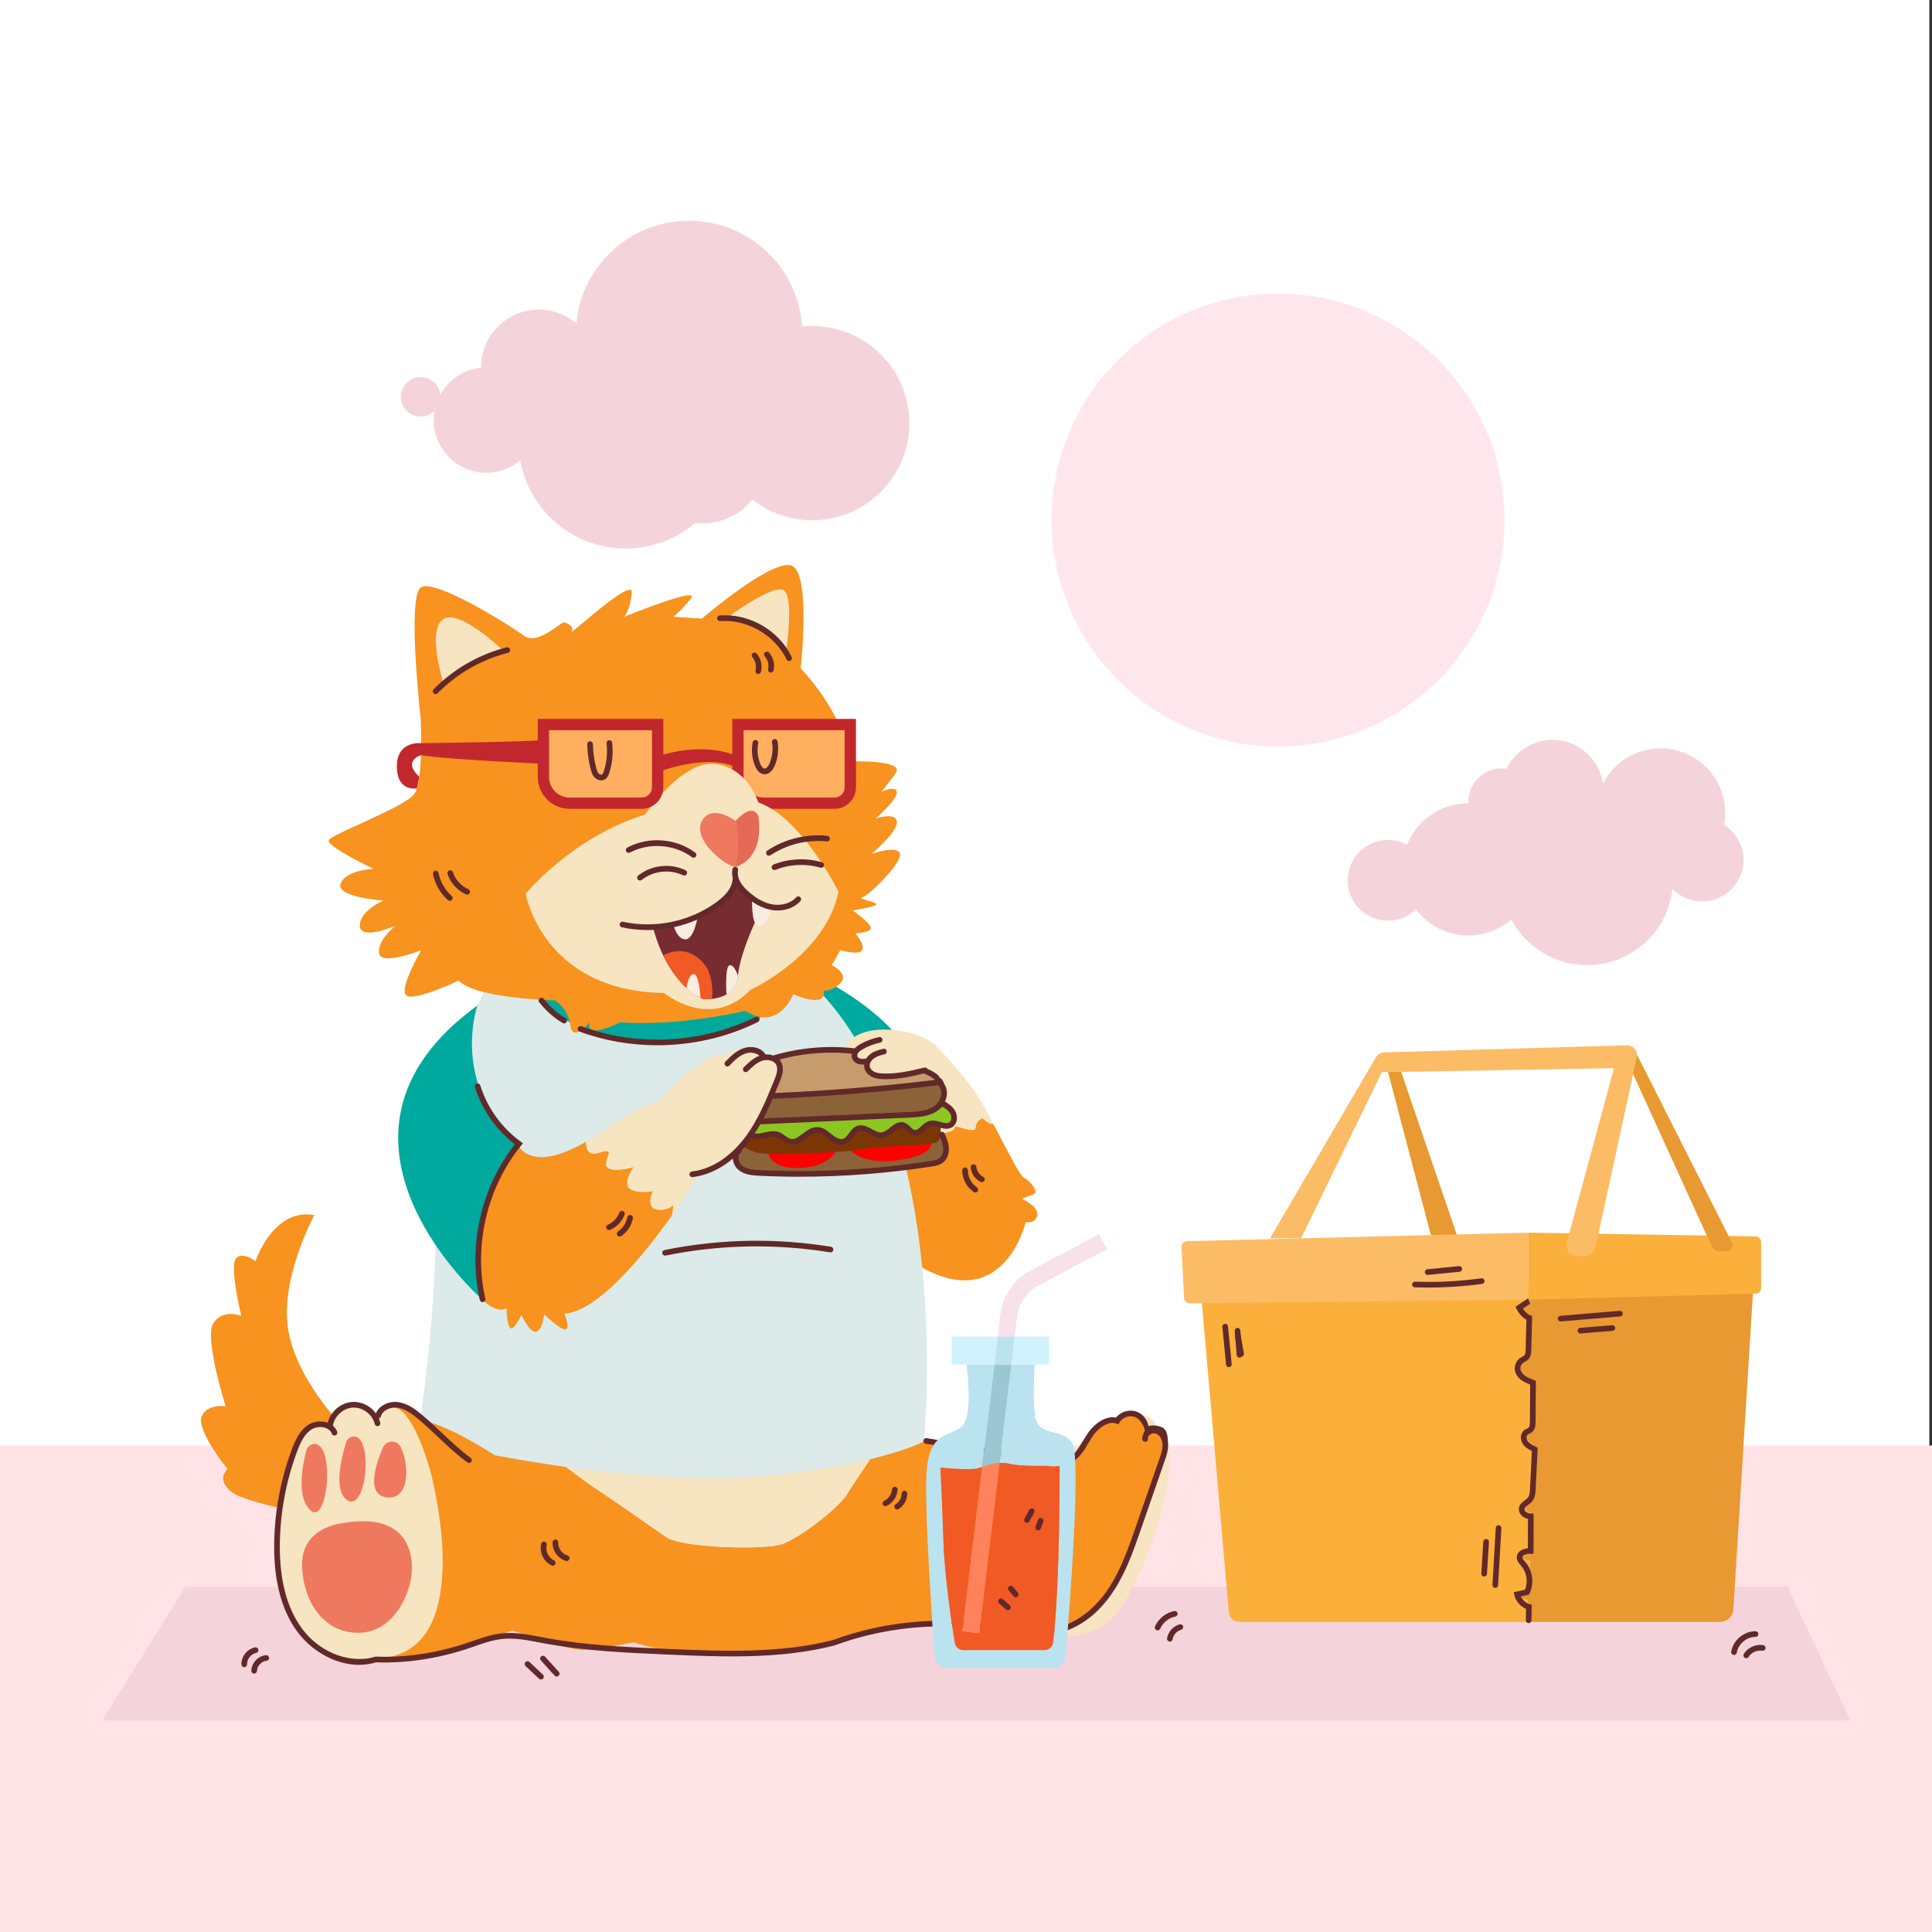 <?xml version="1.0" encoding="utf-8"?>
<!-- Generator: Adobe Illustrator 27.5.0, SVG Export Plug-In . SVG Version: 6.00 Build 0)  -->
<svg version="1.1" xmlns="http://www.w3.org/2000/svg" xmlns:xlink="http://www.w3.org/1999/xlink" x="0px" y="0px"
	 viewBox="0 0 500 500" style="enable-background:new 0 0 500 500;" xml:space="preserve">
<rect x="0" y="0" width="500" height="500" fill="#333333" stroke="none"/>
<g id="BACKGROUND">
	<rect x="-0.726" y="-0.752" style="fill:#FFFFFF;" width="500.036" height="500.036"/>
</g>
<g id="OBJECTS">
	<rect y="374.099" style="fill:#FFE3E7;" width="500.192" height="125.901"/>
	<circle style="fill:#FFE6EC;" cx="330.776" cy="134.585" r="58.596"/>
	<path style="fill:#F4D4DA;" d="M446.177,213.466c0.186-0.999,0.288-2.028,0.288-3.081c0-9.229-7.482-16.711-16.711-16.711
		c-6.515,0-12.156,3.731-14.912,9.171c-0.891-6.422-6.4-11.367-13.067-11.367c-5.244,0-9.773,3.059-11.901,7.489
		c-0.422-0.064-0.855-0.098-1.295-0.098c-4.726,0-8.556,3.831-8.556,8.556c0,0.148,0.004,0.296,0.011,0.442
		c-0.004,0-0.007,0-0.011,0c-7.202,0-13.36,4.451-15.885,10.75c-2.202-1.178-4.832-1.575-7.447-0.924
		c-5.597,1.394-9.005,7.061-7.611,12.658c1.394,5.597,7.061,9.005,12.658,7.611c1.83-0.456,3.424-1.37,4.694-2.588
		c3.128,4.083,8.05,6.718,13.591,6.718c4.25,0,8.136-1.553,11.129-4.118c3.725,7.028,11.114,11.817,19.622,11.817
		c11.419,0,20.822-8.624,22.056-19.714c1.947,1.983,4.657,3.215,7.656,3.215c5.926,0,10.731-4.804,10.731-10.731
		C451.216,218.727,449.203,215.364,446.177,213.466z"/>
	<g>
		<polygon style="fill:#F4D4DA;" points="47.971,410.626 462.534,410.626 478.923,445.292 26.432,445.292 		"/>
		<g>
			<path style="fill:#612929;" d="M299.586,421.94c-0.099,0-0.199-0.02-0.296-0.063c-0.368-0.163-0.534-0.595-0.371-0.963
				c0.898-2.023,2.804-3.548,4.974-3.981c0.397-0.078,0.779,0.178,0.858,0.573c0.079,0.395-0.178,0.78-0.573,0.859
				c-1.713,0.342-3.217,1.546-3.925,3.142C300.133,421.778,299.866,421.94,299.586,421.94z"/>
		</g>
		<g>
			<path style="fill:#612929;" d="M302.765,424.854c-0.035,0-0.07-0.002-0.105-0.007c-0.399-0.058-0.676-0.428-0.618-0.827
				c0.246-1.705,1.582-3.201,3.249-3.637c0.391-0.101,0.789,0.132,0.891,0.521c0.102,0.39-0.131,0.789-0.521,0.891
				c-1.115,0.292-2.009,1.292-2.174,2.434C303.434,424.591,303.121,424.854,302.765,424.854z"/>
		</g>
		<g>
			<path style="fill:#612929;" d="M140.011,434.658c-0.179,0-0.359-0.066-0.5-0.198l-3.492-3.281
				c-0.294-0.276-0.308-0.738-0.032-1.032c0.276-0.293,0.738-0.308,1.032-0.032l3.492,3.281c0.294,0.276,0.308,0.738,0.032,1.032
				C140.399,434.581,140.205,434.658,140.011,434.658z"/>
		</g>
		<g>
			<path style="fill:#612929;" d="M144.077,433.886c-0.199,0-0.396-0.081-0.541-0.239l-3.562-3.924
				c-0.271-0.299-0.249-0.76,0.05-1.031c0.299-0.271,0.76-0.248,1.031,0.05l3.562,3.924c0.271,0.298,0.248,0.76-0.05,1.031
				C144.427,433.824,144.252,433.886,144.077,433.886z"/>
		</g>
		<g>
			<path style="fill:#612929;" d="M63.21,431.467c-0.393,0-0.718-0.313-0.729-0.709c-0.058-2.071,1.488-4.009,3.52-4.412
				c0.395-0.079,0.779,0.178,0.858,0.574c0.078,0.396-0.178,0.779-0.574,0.858c-1.331,0.264-2.383,1.583-2.345,2.939
				c0.011,0.403-0.306,0.739-0.709,0.75C63.224,431.467,63.218,431.467,63.21,431.467z"/>
		</g>
		<g>
			<path style="fill:#612929;" d="M65.776,433.133c-0.007,0-0.014,0-0.021,0c-0.403-0.012-0.72-0.348-0.709-0.751
				c0.059-2.049,1.769-3.852,3.811-4.02c0.407-0.032,0.754,0.266,0.787,0.668c0.033,0.402-0.266,0.754-0.667,0.787
				c-1.28,0.105-2.435,1.323-2.472,2.607C66.493,432.82,66.169,433.133,65.776,433.133z"/>
		</g>
		<g>
			<path style="fill:#612929;" d="M448.76,428.305c-0.039,0-0.078-0.003-0.118-0.009c-0.398-0.064-0.668-0.439-0.604-0.837
				c0.479-2.96,3.316-5.333,6.306-5.294c0.403,0.005,0.725,0.337,0.72,0.74c-0.005,0.4-0.331,0.72-0.73,0.72
				c-0.021,0-0.044-0.001-0.066-0.001c-2.245,0-4.431,1.851-4.79,4.068C449.422,428.05,449.112,428.305,448.76,428.305z"/>
		</g>
		<g>
			<path style="fill:#612929;" d="M451.92,429.138c-0.132,0-0.265-0.035-0.385-0.11c-0.342-0.213-0.447-0.663-0.234-1.005
				c1.031-1.658,3.094-2.587,5.022-2.261c0.397,0.068,0.665,0.444,0.597,0.842c-0.067,0.397-0.445,0.664-0.842,0.597
				c-1.334-0.227-2.823,0.443-3.538,1.592C452.402,429.016,452.164,429.138,451.92,429.138z"/>
		</g>
	</g>
	<g>
		<polygon style="fill:#E89931;" points="358.572,274.98 370.309,319.638 377.05,319.638 361.785,274.98 		"/>
		<g>
			<path style="fill:#FBB03B;" d="M392.556,413.167l2.973-0.964l0.402-8.195l-2.812-0.964l3.053-0.964l0.08-10.284l-1.687-1.125
				l2.008-3.615l0.563-12.855l-3.374-2.651l2.973-1.767v-11.971l-3.615-1.928v-3.133l2.41-2.169v-9.4l-2.41-3.374l2.41-1.446v-3.555
				l-84.68,2.109l7.174,82.345c0.123,1.412,1.305,2.496,2.723,2.496h74.623l0.08-5.624L392.556,413.167z"/>
			<path style="fill:#E89931;" d="M453.857,331.353l-58.328,1.452v3.555l-2.41,1.446l2.41,3.374v9.4l-2.41,2.169v3.133l3.615,1.928
				v11.971l-2.973,1.767l3.374,2.651l-0.563,12.855l-2.008,3.615l1.687,1.125l-0.08,10.284l-3.053,0.964l2.812,0.964l-0.402,8.195
				l-2.973,0.964l2.892,0.964l-0.08,5.624h49.715c1.86,0,3.4-1.447,3.514-3.304L453.857,331.353z"/>
		</g>
		<path style="fill:#FCBB65;" d="M307.937,337.309l87.591-0.949v-17.354l-88.301,2.211c-0.834,0.021-1.487,0.725-1.445,1.558
			l0.656,13.123C306.479,336.695,307.14,337.318,307.937,337.309z"/>
		<path style="fill:#FBB03B;" d="M454.325,319.979l-58.797-0.972v17.354l58.812-1.568c0.804-0.021,1.445-0.679,1.445-1.484v-11.846
			C455.785,320.652,455.135,319.992,454.325,319.979z"/>
		<path style="fill:#E89931;" d="M420.435,273.106l22.557,49.447c0.354,0.776,1.129,1.275,1.983,1.275h1.926
			c1.126,0,1.857-1.188,1.349-2.193l-25.549-50.566L420.435,273.106z"/>
		<path style="fill:#FCBB65;" d="M405.478,321.598l12.225-45.172l-60.096,1.065l-20.888,42.989h-8.029l27.407-46.862
			c0.44-0.752,1.236-1.224,2.107-1.25l62.858-1.842c1.641-0.048,2.892,1.458,2.543,3.062l-10.708,49.245
			c-0.289,1.33-1.467,2.279-2.828,2.279h-1.899C406.333,325.113,404.999,323.369,405.478,321.598z"/>
		<g>
			<path style="fill:#612929;" d="M395.359,372.942c-0.361-0.501-0.44-1.317-0.006-1.661c0.104-0.082,0.256-0.156,0.418-0.233
				c0.243-0.117,0.518-0.249,0.771-0.471c0.836-0.734,0.846-1.937,0.851-2.583l0.085-10.618l-0.437-0.194
				c-0.189-0.084-0.394-0.167-0.609-0.255c-0.569-0.231-1.215-0.493-1.751-0.868c-0.72-0.503-1.171-1.202-1.207-1.87
				c-0.03-0.56,0.24-1.138,0.69-1.474c0.131-0.098,0.29-0.188,0.458-0.284c0.345-0.195,0.735-0.417,1.046-0.792
				c0.587-0.711,0.611-1.654,0.626-2.278l0.219-8.774l-0.484-0.183c-0.657-0.248-1.38-0.917-1.915-1.743l1.908-1.259
				c-0.247-0.432-0.427-0.902-0.543-1.39l-3.279,2.164l0.289,0.579c0.611,1.224,1.555,2.25,2.541,2.791l-0.194,7.779
				c-0.015,0.581-0.047,1.087-0.293,1.385c-0.139,0.168-0.371,0.3-0.64,0.452c-0.201,0.113-0.408,0.231-0.612,0.384
				c-0.842,0.63-1.33,1.672-1.273,2.722c0.061,1.129,0.728,2.218,1.828,2.988c0.671,0.469,1.397,0.764,2.038,1.024
				c0.043,0.017,0.085,0.035,0.128,0.052l-0.078,9.651c-0.005,0.578-0.036,1.218-0.354,1.497c-0.103,0.09-0.267,0.169-0.441,0.253
				c-0.216,0.104-0.46,0.221-0.69,0.404c-1.145,0.906-1.033,2.604-0.273,3.659c0.584,0.81,1.432,1.293,2.272,1.74l-0.485,9.786
				c-0.046,0.918-0.118,1.721-0.545,2.253c-0.199,0.247-0.498,0.473-0.815,0.712c-0.639,0.482-1.435,1.081-1.525,2.111
				c-0.069,0.778,0.343,1.589,1.074,2.116c0.376,0.272,0.815,0.464,1.28,0.564l-0.021,7.617c-1.731,0.198-2.813,1.025-2.874,2.243
				c-0.047,0.931,0.548,1.619,1.026,2.172c0.062,0.072,0.124,0.143,0.184,0.215c1.378,1.646,1.739,4.101,0.925,6.086l-2.927,0.669
				l0.168,0.715c0.373,1.586,1.531,2.943,3.02,3.587l-0.053,2.931c-0.007,0.403,0.314,0.736,0.717,0.743c0.004,0,0.009,0,0.013,0
				c0.397,0,0.722-0.318,0.729-0.717l0.072-4l-0.527-0.16c-0.995-0.303-1.855-1.075-2.304-2.021l2.113-0.483l0.153-0.314
				c1.232-2.534,0.829-5.812-0.98-7.972c-0.064-0.077-0.131-0.154-0.199-0.232c-0.354-0.41-0.69-0.798-0.672-1.144
				c0.03-0.598,1.138-0.887,2.155-0.902l0.717-0.011l0.029-10.393l-0.726-0.006c-0.425-0.003-0.837-0.134-1.163-0.369
				c-0.306-0.221-0.497-0.544-0.474-0.804c0.031-0.357,0.38-0.644,0.949-1.073c0.374-0.282,0.762-0.574,1.075-0.963
				c0.758-0.944,0.82-2.187,0.865-3.095l0.531-10.71l-0.645-0.345C396.523,373.924,395.784,373.532,395.359,372.942z"/>
			<path style="fill:#612929;" d="M455.526,334.618h0.002H455.526z"/>
		</g>
		<g>
			<path style="fill:#612929;" d="M318.03,353.819c-0.371,0-0.689-0.282-0.725-0.659l-0.954-9.754
				c-0.039-0.401,0.254-0.758,0.655-0.797c0.398-0.041,0.758,0.254,0.797,0.655l0.954,9.754c0.04,0.401-0.254,0.758-0.655,0.797
				C318.078,353.818,318.054,353.819,318.03,353.819z"/>
		</g>
		<g>
			<path style="fill:#612929;" d="M320.788,351.357c-0.376,0-0.695-0.288-0.726-0.669l-0.52-6.244
				c-0.034-0.402,0.265-0.754,0.667-0.788c0.407-0.036,0.754,0.265,0.788,0.667l0.52,6.244c0.034,0.402-0.265,0.755-0.667,0.788
				C320.828,351.357,320.808,351.357,320.788,351.357z"/>
		</g>
		<g>
			<path style="fill:#612929;" d="M321.206,351.125c-0.346,0-0.653-0.247-0.717-0.6l-0.892-4.941
				c-0.072-0.397,0.192-0.776,0.588-0.848c0.396-0.071,0.776,0.192,0.848,0.588l0.892,4.941c0.072,0.397-0.192,0.776-0.588,0.848
				C321.293,351.121,321.249,351.125,321.206,351.125z"/>
		</g>
		<g>
			<path style="fill:#612929;" d="M386.975,410.957c-0.014,0-0.029,0-0.043-0.001c-0.402-0.023-0.71-0.368-0.686-0.771l0.858-14.783
				c0.023-0.402,0.365-0.704,0.771-0.686c0.402,0.023,0.71,0.368,0.686,0.771l-0.858,14.783
				C387.68,410.657,387.358,410.957,386.975,410.957z"/>
		</g>
		<g>
			<path style="fill:#612929;" d="M384.094,408.009c-0.015,0-0.031-0.001-0.046-0.001c-0.402-0.025-0.708-0.372-0.683-0.774
				l0.514-8.251c0.025-0.402,0.372-0.705,0.774-0.683c0.402,0.025,0.708,0.371,0.683,0.774l-0.514,8.251
				C384.798,407.711,384.477,408.009,384.094,408.009z"/>
		</g>
		<g>
			<path style="fill:#612929;" d="M403.885,341.988c-0.375,0-0.694-0.288-0.727-0.668c-0.034-0.402,0.264-0.755,0.666-0.788
				l15.348-1.295c0.401-0.037,0.755,0.264,0.788,0.666c0.034,0.401-0.264,0.754-0.666,0.788l-15.348,1.295
				C403.926,341.987,403.905,341.988,403.885,341.988z"/>
		</g>
		<g>
			<path style="fill:#612929;" d="M409.018,345.099c-0.376,0-0.696-0.289-0.727-0.67c-0.033-0.402,0.266-0.754,0.668-0.787
				l8.266-0.674c0.402-0.035,0.754,0.266,0.786,0.668c0.033,0.402-0.267,0.754-0.668,0.787l-8.265,0.674
				C409.058,345.099,409.038,345.099,409.018,345.099z"/>
		</g>
		<g>
			<path style="fill:#612929;" d="M369.617,333.217c-1.154,0-2.305-0.019-3.456-0.058c-0.403-0.014-0.718-0.351-0.705-0.754
				c0.014-0.403,0.347-0.715,0.754-0.705c5.719,0.193,11.493-0.102,17.163-0.875c0.396-0.054,0.767,0.225,0.822,0.625
				c0.054,0.399-0.225,0.767-0.624,0.822C378.96,332.901,374.28,333.217,369.617,333.217z"/>
		</g>
		<g>
			<path style="fill:#612929;" d="M369.468,329.945c-0.37,0-0.688-0.281-0.725-0.658c-0.04-0.401,0.253-0.758,0.654-0.798
				l8.19-0.815c0.405-0.038,0.759,0.253,0.799,0.654c0.04,0.401-0.253,0.759-0.654,0.799l-8.191,0.816
				C369.517,329.944,369.492,329.945,369.468,329.945z"/>
		</g>
	</g>
	<g>
		<path style="fill:#F7931E;" d="M81.355,314.469c0,0-8.639,15.785-6.871,28.961c1.768,13.176,14.301,25.87,14.301,25.87
			l1.878,24.591c0,0-26.301-4.345-30.64-7.719c-4.339-3.374-1.125-5.979-1.125-5.979s-8.034-9.928-6.749-13.464
			s6.267-2.792,6.267-2.792s-5.624-17.615-3.214-21.471c2.41-3.856,7.231-1.928,7.231-1.928s-3.047-12.694-1.443-14.783
			s5.139,0.643,5.139,0.643S70.712,312.503,81.355,314.469z"/>
		<path style="fill:#F7931E;" d="M264.465,310.287c0,0,1.286-0.654,2.999-1.189c1.714-0.536-1.286-3.856-2.464-4.285
			c-0.936-0.34-4.504-7.432-7.919-13.932c-1.384,0.028-2.794-1.512-2.794-1.512s-1.607,0.447-1.821,2.4
			c-0.214,1.953-5.678-1.092-5.43,0c0.248,1.092-3.621,1.606-3.621,1.606s-5.625-3.131-8.079,0c-1.298,1.655-2.499,0.44-3.342-1.073
			c-3.577,13.47-4.793,29.492,6.687,35.785c21.35,11.705,26.747-11.812,26.747-11.812s2.571,0.536,2.999-1.806
			C268.857,312.128,264.465,310.287,264.465,310.287z"/>
		<path style="fill:#00A99D;" d="M211.975,252.966c0,0,14.931,7.122,21.96,17.465c7.029,10.343-14.659,8.03-14.659,8.03
			l-9.443-17.782L211.975,252.966z"/>
		<path style="fill:#DCEAE9;" d="M127.509,252.549c0,0-15.443,25.483-14.711,55.129c0.732,29.646-4.089,60.015-4.089,60.015
			s6.909,16.711,83.073,16.711c34.226,0,47.321-11.408,47.321-11.408s8.195-81.333-28.2-117.674
			C174.509,218.982,127.509,252.549,127.509,252.549z"/>
		<path style="fill:#8C6239;" d="M189.452,296.159c0,0,0.563,5.762,2.706,6.298c2.142,0.536,9.212,1.714,18.854,1.286
			c9.641-0.429,24.745-2.332,26.888-2.13c2.142,0.202,5.308,0.523,6.189-1.083c0.881-1.607,0.454-6.486-0.671-7.153
			C242.29,292.708,193.387,293.182,189.452,296.159z"/>
		<path style="fill:#F7E4C1;" d="M235.337,293.375c2.454-3.131,8.079,0,8.079,0s3.868-0.514,3.621-1.606
			c-0.248-1.092,5.216,1.953,5.43,0c0.214-1.953,1.821-2.4,1.821-2.4s1.41,1.54,2.794,1.512c-0.886-1.688-1.762-3.335-2.579-4.815
			c-3.964-7.177-12.537-15.635-12.537-15.635l-2.072,0.592c0,0-4.823,9.696-7.899,21.279
			C232.838,293.815,234.039,295.03,235.337,293.375z"/>
		
			<ellipse transform="matrix(0.998 -0.06 0.06 0.998 -14.518 10.741)" style="fill:#00A99D;" cx="172.688" cy="248.594" rx="35.879" ry="21.28"/>
		<path style="fill:#F7931E;" d="M108.87,185.961c0,0-3.535-31.333,0-33.904c3.535-2.571,23.62,10.123,26.834,12.533
			c3.214,2.41,9.641-3.535,10.123-3.535c0.482,0,3.053,0.964,2.089,2.41c-0.964,1.446,15.908-14.301,15.586-10.123
			c-0.321,4.178-1.928,6.267-1.928,6.267s20.085-8.195,17.193-4.66c-2.892,3.535-4.499,4.66-4.499,4.66l7.391,0.482
			c0,0,17.193-14.783,22.817-13.819s2.732,26.673,2.732,26.673s5.624,5.785,9.159,13.015c3.535,7.231,3.696,11.087,3.696,11.087
			s14.301-0.482,11.73,3.053c-2.571,3.535-3.696,4.82-3.696,4.82s3.672-1.768,4.005,0c0.333,1.768-5.451,6.909-5.451,6.909
			s5.145-1.768,5.465,0.803c0.319,2.571-6.59,8.356-6.59,8.356s6.909-2.41,7.391,0c0.482,2.41-8.195,10.926-9.802,11.248
			c-1.607,0.321,3.696,1.125,3.696,1.768s-6.106,1.607-6.106,1.607s4.981,3.535,4.66,4.66c-0.321,1.125-4.017,1.277-4.017,1.277
			s2.571,2.901,1.768,4.347c-0.803,1.446-5.624,0-5.624,0l-2.25,3.903c0,0,4.66,2.203,2.25,4.613
			c-2.41,2.41-4.339,1.928-4.339,1.928s1.446,4.82-7.874,0.964c0,0-3.696,9.802-12.373,4.338c0,0-17.514,4.097-32.458,2.932
			c0,0-8.998,4.7-7.873,0c0,0-4.339,5.423-4.981,0.763c-0.643-4.66-4.017-6.427-4.017-6.427s-20.567-0.482-24.906-5.142
			c0,0-11.409,5.463-13.497,3.856c-2.089-1.607,3.856-11.73,3.856-11.73s-10.444,4.178-10.926,0.803
			c-0.482-3.374,4.178-7.07,4.178-7.07s-8.998,3.856-9.159,0c-0.161-3.856,6.106-6.588,6.106-6.588s-12.373-0.803-11.087-4.338
			c1.285-3.535,8.516-3.856,8.516-3.856s-12.212-5.785-11.569-7.391c0.643-1.607,19.764-8.516,22.174-12.051
			C109.673,201.869,108.87,185.961,108.87,185.961z"/>
		<path style="fill:#F7E4C1;" d="M114.654,176.481c0,0-4.178-13.337,0-16.229c4.178-2.892,15.586,8.115,15.586,8.115
			S123.653,169.089,114.654,176.481z"/>
		<path style="fill:#F7E4C1;" d="M188.247,159.768c0,0,11.569-8.514,14.462-7.068c2.892,1.446,0.803,15.424,0.803,15.424
			S196.764,161.533,188.247,159.768z"/>
		<path style="fill:#C1272D;" d="M107.888,204.016c0,0-5.178,1.067-5.178-5.682c0-6.749,6.287-6,6.287-6s28.956-0.32,31.634-0.855
			v6.18c0,0-24.286-1.044-31.693-2.219c0,0-4.914,1.43-0.429,5.59L107.888,204.016z"/>
		<g>
			<path style="fill:#C1272D;" d="M170.197,195.763c0,0,11.141-4.178,20.782,0v3.107c0,0-5.999-4.285-20.782,0.964V195.763z"/>
		</g>
		<path style="fill:#FFAF5F;" d="M190.979,187.514v13.567c0,3.748,2.989,6.786,6.676,6.786h18.343c2.245,0,4.065-1.85,4.065-4.132
			v-16.221H190.979z"/>
		<path style="fill:#F7931E;" d="M169.769,312.954c-2.678-0.643-0.803-4.713-0.803-4.713s-3.053,0.75-5.624-0.398
			c-2.571-1.148,0.643-5.815,0.643-5.815s-5.463,1.607-6.856,0c-1.393-1.607,2.999-5.356-2.035-3.732
			c-2.961,0.955-3.476-1.035-3.398-2.836c-1.852,1.082-3.786,2.065-5.868,2.836c-8.384,3.104-11.113-0.887-11.515-1.584
			c-0.027-0.046-0.092-0.05-0.123-0.007c-1.1,1.506-14.948,20.697-9.392,39.447l0.061,0.209v0c3.891,3.846,6.24,2.196,6.24,2.196
			s0,3.856,0.857,5.035c0.857,1.178,2.999-3.321,2.999-3.321s1.928,4.392,3.642,4.392c1.714,0,2.25-4.499,2.25-4.499
			s4.392,4.285,5.57,3.856c1.178-0.428-0.348-4.044-0.348-4.044c8.69-0.61,20.429-15.006,27.886-25.507l0.347-2.586
			C174.301,311.883,172.447,313.597,169.769,312.954z"/>
		<path style="fill:#00A99D;" d="M134.258,296.611c-17.836-16.129-10.714-36.381-10.714-36.381
			c-46.866,34.016,1.309,76.126,1.314,76.13v0C119.073,316.838,134.258,296.611,134.258,296.611z"/>
		<path style="fill:#FF0000;" d="M198.48,296.443c0,0-0.762,6.157,8.376,5.836c9.138-0.321,10.153-5.836,10.153-5.836H198.48z"/>
		<path style="fill:#FF0000;" d="M219.276,296.687c0,0,2.566,5.227,13.828,3.486c11.262-1.741,7.28-6.373,7.28-6.373
			L219.276,296.687z"/>
		<path style="fill:#F7E4C1;" d="M270.358,422.878c0,0,12.96,3.84,20.352-7.729c7.391-11.569,17.088-41.384,8.677-45.42
			c0,0-0.535-3.749-4.928-3.642C290.067,366.194,270.358,422.878,270.358,422.878z"/>
		<g>
			<path style="fill:#C1272D;" d="M215.998,209.327h-18.343c-4.486,0-8.135-3.699-8.135-8.246v-15.027h32.003v17.681
				C221.522,206.819,219.044,209.327,215.998,209.327z M192.438,188.974v12.107c0,2.937,2.34,5.327,5.216,5.327h18.343
				c1.437,0,2.605-1.199,2.605-2.673v-14.762H192.438z"/>
		</g>
		<path style="fill:#F7E4C1;" d="M171.858,256.983c0,0,12.051,9.962,22.335-0.803c0,0,19.282-8.677,22.817-25.388
			c0,0-9.394-19.121-20.765-23.138c0,0-2.855-9.159-11.372-9.962c-8.516-0.803-17.997,13.176-17.997,13.176
			s-16.229,4.017-30.851,20.407C136.025,231.274,140.364,256.501,171.858,256.983z"/>
		<path style="fill:#EF795E;" d="M190.336,212.474c0,0-6.106-4.66-8.677,0c-2.571,4.66,5.785,11.569,8.677,11.89
			C190.336,224.364,191.782,216.17,190.336,212.474z"/>
		<path style="fill:#E56A55;" d="M196.245,211.188c0,0,2.126,10.444-5.908,13.176c0,0,1.286-7.713,0-11.89
			C190.336,212.474,194.601,207.493,196.245,211.188z"/>
		<path style="fill:#772C32;" d="M168.965,239.951c0,0,20.806-2.569,21.371-12.855c0,0,1.768,3.856,7.07,7.231
			c0,0-5.873,11.553-6.427,18.222c-0.555,6.669-8.837,6.041-8.837,6.041S173.143,255.537,168.965,239.951z"/>
		<path style="fill:#F15A24;" d="M183.186,250.877c0,0-3.929-7.466-11.565-3.653c0,0,4.053,9.049,10.521,11.365
			c0,0,1.372,0.03,2.092-0.075C184.233,258.515,184.933,255.115,183.186,250.877z"/>
		<path style="fill:#F9EDE1;" d="M174.14,238.962c0,0,0.932,4.149,3.235,4.149c2.303,0,3.246-6.186,3.246-6.186
			S176.392,238.467,174.14,238.962z"/>
		<path style="fill:#F9EDE1;" d="M194.66,232.288c0,0,1.702,1.436,4.982,2.266c0,0-0.803,5.035-3.106,5.142
			C194.233,239.803,194.66,232.288,194.66,232.288z"/>
		<path style="fill:#F9EDE1;" d="M190.979,252.549c0,0-0.857-2.918-2.142-2.75c-1.286,0.168-0.836,7.557-0.836,7.557
			S190.798,256.16,190.979,252.549z"/>
		<path style="fill:#FFAF5F;" d="M140.632,187.514v13.567c0,3.748,3.038,6.786,6.786,6.786h18.647c2.282,0,4.132-1.85,4.132-4.132
			v-16.221H140.632z"/>
		<g>
			<path style="fill:#C1272D;" d="M166.065,209.327h-18.647c-4.547,0-8.246-3.699-8.246-8.246v-15.027h32.485v17.681
				C171.657,206.819,169.148,209.327,166.065,209.327z M142.091,188.974v12.107c0,2.937,2.39,5.327,5.327,5.327h18.647
				c1.474,0,2.673-1.199,2.673-2.673v-14.762H142.091z"/>
		</g>
		<path style="fill:#F9EDE1;" d="M177.645,255.723c0,0,0.487-3.614,1.88-3.667c1.393-0.054,1.772,6.187,1.772,6.187
			S179.257,257.362,177.645,255.723z"/>
		<path style="fill:#7C3606;" d="M189.452,293.565c0,0,2.212,3.783,6.422,4.73c4.21,0.947,24.778-0.231,28.206-0.981
			c3.428-0.75,15.426-0.745,17.997-1.551c2.571-0.806,0.75-7.662,0.75-7.662S193.816,287.995,189.452,293.565z"/>
		<path style="fill:#8CC621;" d="M191.515,291.53c0,0,2.077,2.678,4.359,2.357c2.282-0.321,3.568-0.911,5.014,0.027
			c1.446,0.937,4.553,2.437,6.16,1.044c1.607-1.393,4.178-2.785,4.178-2.785s2.464,0.245,3.428,1.354
			c0.964,1.109,2.785,2.97,3.856,1.933c1.071-1.038,2.999-3.716,3.964-3.93c0.964-0.214,3.321,2.306,5.57,2.117
			c2.25-0.189,3.467-2.867,4.893-2.76c1.427,0.107,1.748,1.361,3.462,1.859c1.714,0.498,2.812-1.109,3.495-1.431
			c0.683-0.321,2.825-0.97,4.004-0.432c1.178,0.539,2.25,0.655,2.892-0.206c0.643-0.862,0.321-5.357-4.499-5.734
			c-4.821-0.377-40.291,2.087-40.291,2.087L191.515,291.53z"/>
		<path style="fill:#C69C6D;" d="M195.874,283.067c1.639,0.857,21.886-0.214,24.456-0.536c2.571-0.321,20.46-0.536,23.567-2.785
			l-12.105-7.82c0,0-25.025-1.821-35.919,2.999c0,0-1.034,3.296-1.361,6.665C194.948,282.27,195.416,282.828,195.874,283.067z"/>
		<path style="fill:#8C6239;" d="M194.835,286.495c0,0,0.235,3.535,3.546,3.642c3.31,0.107,45.088-1.928,45.516-3.642
			c0.428-1.714,0-6.749,0-6.749c-3.107,2.25-20.996,2.464-23.567,2.785c-2.571,0.321-22.817,1.393-24.456,0.536
			c-0.458-0.24-0.926-0.797-1.361-1.477C194.341,283.362,194.364,285.153,194.835,286.495z"/>
		<path style="fill:#F7E4C1;" d="M243.897,279.746l-4.368-2.822c0,0-9.022,2.929-12.236,1.965c-3.214-0.964-3.321-4.178-3.321-4.178
			s-0.857,1.178-2.464,0c-1.607-1.178,0-3.121,0-3.121l-3.108,0.02c0,0,1.607-6.004,12.748-5.04
			c11.142,0.964,12.748,6.536,12.748,6.536S245.825,276.961,243.897,279.746z"/>
		<path style="fill:#F7E4C1;" d="M201.986,276.78c-0.482-4.386-4.579-3.915-4.579-3.915c-2.169-4.204-9.159,0.107-9.159,0.107
			c-6.026-1.446-18.05,12.292-18.05,12.292c-6.87,1.676-12.206,6.517-18.503,10.197c-0.078,1.801,0.437,3.79,3.398,2.836
			c5.035-1.624,0.643,2.126,2.035,3.732c1.393,1.607,6.856,0,6.856,0s-3.214,4.667-0.643,5.815c2.571,1.148,5.624,0.398,5.624,0.398
			s-1.875,4.071,0.803,4.713c2.678,0.643,4.533-1.071,4.533-1.071l-0.347,2.586c4.333-6.101,7.221-10.888,7.221-10.888
			C190.251,304.063,202.468,281.166,201.986,276.78z"/>
		<g>
			<path style="fill:#F7931E;" d="M299.387,369.729c-1.102-0.957-2.996-0.414-2.996-0.414s1.175-0.978-1.931-3.228
				c-3.107-2.25-5.999,1.607-5.999,1.607c-5.356-2.25-11.891,11.355-11.891,11.355s-11.144-1.907-18.107-3.086
				c-6.963-1.178-19.359-2.966-19.359-2.966c-0.915,0.61-5.416,2.59-13.904,4.631c-2.296,3.395-4.867,7.24-5.941,9.012
				c-2.142,3.535-12.212,11.355-16.818,12.962c-4.606,1.607-25.924,0.964-29.887-1.714c-3.964-2.678-13.604-9.534-18.532-12.747
				c-1.808-1.179-4.669-3.296-7.566-5.503c-10.895-1.506-18.442-3.036-18.442-3.036s-13.627-8.908-19.304-8.908
				c-5.677,0-17.247,6.642-17.247,6.642c-2.678,5.035,1.5,52.276,10.498,54.204c8.998,1.928,29.994-6.427,30.53-6.534
				s14.033,5.249,18.961,4.928c4.928-0.321,12.64-1.928,12.64-1.928c17.247,6.213,52.811,0.428,58.274-2.124
				c5.463-2.553,27.53-3.981,27.53-3.981l12.855,1.714c14.569,8.355,25.495-7.606,32.994-27.852
				C303.243,372.514,300.817,370.972,299.387,369.729z"/>
			<path style="fill:#F7E4C1;" d="M172.554,397.888c3.964,2.678,25.281,3.321,29.887,1.714c4.606-1.607,14.676-9.427,16.818-12.962
				c1.074-1.772,3.644-5.618,5.941-9.012c-7.163,1.723-17.166,3.488-30.256,4.509c-15.91,1.241-34.83-0.611-48.488-2.5
				c2.898,2.207,5.758,4.324,7.566,5.503C158.949,388.354,168.59,395.21,172.554,397.888z"/>
		</g>
		<path style="fill:#F7931E;" d="M116.85,387.518c0,0-2.035-23.479-15.104-23.58c-13.069-0.101,7.552,31.929,7.552,31.929
			l-14.405,33.893c0,0,17.458,4.886,21.422-15.146C120.278,394.581,116.85,387.518,116.85,387.518z"/>
		<path style="fill:#F7E4C1;" d="M74.002,380.977c0,0,3.214-11.141,7.07-12.533c3.856-1.393,3.856,0.536,3.856,0.536
			s1.821-5.249,6.749-5.035c4.928,0.214,5.035,3.749,5.035,3.749s1.285-4.928,5.999-3.214c4.713,1.714,8.57,15.854,8.57,15.854
			s11.783,42.42-9.32,48.205C80.857,434.324,66.396,420.719,74.002,380.977z"/>
		<path style="fill:#EF795E;" d="M88.249,394.26c0,0-10.391,1.071-10.069,11.034c0.321,9.962,6.261,17.675,15.075,17.247
			c8.813-0.429,12.925-10.153,13.306-15.64C106.941,401.414,104.96,391.154,88.249,394.26z"/>
		<path style="fill:#EF795E;" d="M81.278,373.705c-0.96,0.04-1.759,0.755-2.005,1.684c-0.821,3.099-2.799,12.182,1.156,15.551
			C84.83,394.689,86.833,373.472,81.278,373.705z"/>
		<path style="fill:#EF795E;" d="M93.126,372.514c-1.016-1.269-3.063-0.825-3.546,0.728c-1.13,3.64-3.532,12.902,0.489,15.126
			C94.161,390.631,96.271,376.441,93.126,372.514z"/>
		<path style="fill:#EF795E;" d="M103.672,374.468c-0.966-1.91-3.732-1.8-4.575,0.168c-1.92,4.479-4.431,12.28,1.043,12.883
			C105.954,388.159,106.106,379.28,103.672,374.468z"/>
		<g>
			<path style="fill:#612929;" d="M201.255,235.637c-0.537,0-1.082-0.047-1.627-0.143c-2.303-0.405-4.613-1.632-6.865-3.645
				c-0.728-0.65-1.776-1.663-2.478-2.942c-0.717-1.307-0.969-2.722-0.71-3.983c0.08-0.395,0.465-0.65,0.861-0.568
				c0.395,0.081,0.649,0.467,0.568,0.861c-0.189,0.923,0.01,1.984,0.56,2.989c0.458,0.835,1.128,1.623,2.171,2.556
				c2.047,1.83,4.115,2.939,6.146,3.296c2.373,0.418,4.8-0.303,6.18-1.836c0.27-0.299,0.731-0.323,1.031-0.054
				c0.299,0.27,0.324,0.731,0.054,1.031C205.737,234.762,203.573,235.637,201.255,235.637z"/>
		</g>
		<g>
			<path style="fill:#612929;" d="M167.551,240.692c-2.223,0-4.443-0.234-6.616-0.712c-0.394-0.087-0.643-0.476-0.556-0.87
				c0.087-0.394,0.477-0.641,0.869-0.556c8.301,1.826,17.349-0.083,24.204-5.107c2.601-1.906,3.952-3.789,4.131-5.756
				c0.036-0.402,0.397-0.698,0.793-0.661c0.401,0.037,0.697,0.391,0.661,0.793c-0.219,2.408-1.763,4.633-4.721,6.801
				C180.922,238.578,174.231,240.692,167.551,240.692z"/>
		</g>
		<g>
			<path style="fill:#612929;" d="M145.991,264.86c-0.128,0-0.257-0.033-0.375-0.104c-2.342-1.405-4.381-3.211-6.059-5.367
				c-0.248-0.318-0.191-0.777,0.128-1.024c0.318-0.248,0.777-0.191,1.024,0.128c1.567,2.014,3.471,3.7,5.658,5.012
				c0.346,0.207,0.458,0.655,0.25,1.001C146.481,264.733,146.239,264.86,145.991,264.86z"/>
		</g>
		<g>
			<path style="fill:#612929;" d="M170.09,270.51c-6.86,0-13.712-1.173-20.103-3.545c-0.378-0.14-0.57-0.56-0.43-0.938
				c0.14-0.378,0.56-0.57,0.938-0.43c14.422,5.351,31.251,4.446,45.016-2.423c0.361-0.18,0.799-0.034,0.979,0.327
				c0.18,0.361,0.034,0.799-0.327,0.979C188.143,268.482,179.109,270.51,170.09,270.51z"/>
		</g>
		<g>
			<path style="fill:#612929;" d="M124.893,337.001c-0.333,0-0.634-0.23-0.711-0.569c-1.57-6.931-1.519-14.371,0.148-21.517
				c1.608-6.892,4.685-13.364,8.916-18.768c-4.857-3.737-8.512-8.961-10.331-14.791c-0.12-0.385,0.095-0.794,0.479-0.914
				c0.385-0.12,0.794,0.095,0.914,0.479c1.801,5.774,5.497,10.925,10.406,14.503l0.621,0.453l-0.484,0.597
				c-4.337,5.35-7.483,11.842-9.101,18.774c-1.617,6.932-1.668,14.146-0.146,20.863c0.089,0.393-0.158,0.784-0.55,0.873
				C125.001,336.995,124.947,337.001,124.893,337.001z"/>
		</g>
		<g>
			<path style="fill:#612929;" d="M200.618,274.491c-0.316,0-0.608-0.207-0.701-0.526c-0.113-0.387,0.11-0.792,0.497-0.905
				c6.637-1.93,13.776-2.54,20.644-1.765c0.401,0.045,0.689,0.407,0.644,0.807c-0.045,0.401-0.405,0.689-0.807,0.644
				c-6.679-0.754-13.62-0.16-20.073,1.716C200.754,274.482,200.686,274.491,200.618,274.491z"/>
		</g>
		<g>
			<path style="fill:#612929;" d="M244.317,280.476c-0.05-0.172-0.109-0.352-0.181-0.51c-0.103-0.225-0.229-0.475-0.388-0.666
				c-0.091-0.11-0.156-0.138-0.241-0.183c-0.343-0.186-0.524-0.456-0.582-0.744c-0.929-0.798-1.996-1.426-3.156-1.84
				c-0.379-0.135-0.797,0.063-0.933,0.442c-0.136,0.38,0.062,0.797,0.442,0.933c0.993,0.355,1.91,0.89,2.705,1.574
				c-13.728,1.657-27.697,2.799-41.544,3.396c-0.403,0.017-0.715,0.358-0.698,0.76c0.017,0.392,0.34,0.698,0.729,0.698
				c0.01,0,0.021,0,0.032-0.001c14.379-0.62,28.889-1.826,43.127-3.585l0.734-0.091
				C244.348,280.598,244.335,280.537,244.317,280.476z"/>
		</g>
		<g>
			<path style="fill:#612929;" d="M196.346,290.989c-0.388,0-0.711-0.306-0.729-0.697c-0.018-0.403,0.294-0.744,0.696-0.762
				l38.962-1.752c2.059-0.093,4.622-0.208,6.468-1.48c0.964-0.664,1.684-1.837,1.835-2.988c0.075-0.576,0.041-1.408-0.548-2.097
				c-0.262-0.307-0.226-0.767,0.08-1.029c0.306-0.262,0.767-0.226,1.029,0.08c0.732,0.856,1.046,2.005,0.886,3.235
				c-0.205,1.566-1.145,3.099-2.454,4.001c-2.191,1.509-4.985,1.635-7.23,1.736l-38.962,1.752
				C196.368,290.988,196.357,290.989,196.346,290.989z"/>
		</g>
		<g>
			<path style="fill:#612929;" d="M217.736,296.25c-0.989,0-2.074-0.472-3.241-1.413c-0.102-0.082-0.204-0.166-0.307-0.25
				c-0.88-0.72-1.711-1.4-2.646-1.435c-0.997-0.036-1.937,0.671-2.931,1.422c-1.199,0.906-2.558,1.932-4.222,1.6
				c-0.828-0.165-1.495-0.646-2.083-1.071c-0.46-0.332-0.895-0.646-1.355-0.788c-0.8-0.247-1.762-0.03-2.781,0.201
				c-1.443,0.326-3.079,0.695-4.335-0.464c-0.296-0.273-0.315-0.735-0.042-1.031c0.273-0.296,0.735-0.315,1.031-0.042
				c0.646,0.596,1.574,0.44,3.024,0.113c1.106-0.249,2.361-0.533,3.532-0.171c0.689,0.213,1.243,0.612,1.779,0.999
				c0.513,0.37,0.997,0.72,1.514,0.823c1.022,0.205,1.965-0.508,3.056-1.333c1.1-0.831,2.35-1.774,3.865-1.715
				c1.425,0.053,2.536,0.962,3.516,1.764c0.1,0.082,0.199,0.163,0.298,0.243c1.165,0.939,2.126,1.272,2.86,0.992
				c0.556-0.213,0.975-0.785,1.419-1.391c0.533-0.728,1.137-1.553,2.124-1.906c1.405-0.503,2.696,0.203,3.834,0.826
				c0.884,0.484,1.718,0.94,2.509,0.841c0.728-0.091,1.461-0.669,2.17-1.228c1.083-0.854,2.31-1.822,3.825-1.253
				c0.623,0.234,1.076,0.687,1.475,1.086c0.372,0.372,0.692,0.693,1.051,0.766c0.534,0.11,1.008-0.292,1.739-0.955
				c0.568-0.515,1.212-1.099,2.025-1.346c1.015-0.308,2.042-0.02,2.948,0.234c0.9,0.252,1.677,0.469,2.25,0.118
				c0.672-0.412,0.704-1.545,0.283-2.284c-0.525-0.922-1.567-1.546-2.486-2.097c-0.346-0.207-0.458-0.655-0.251-1.001
				c0.207-0.346,0.655-0.458,1.001-0.251c1.02,0.611,2.289,1.372,3.004,2.627c0.769,1.349,0.635,3.379-0.788,4.251
				c-1.115,0.683-2.332,0.343-3.406,0.043c-0.784-0.219-1.524-0.427-2.132-0.242c-0.499,0.151-0.97,0.578-1.468,1.03
				c-0.809,0.734-1.724,1.567-3.01,1.304c-0.79-0.16-1.323-0.694-1.793-1.165c-0.323-0.323-0.628-0.629-0.955-0.751
				c-0.707-0.266-1.377,0.219-2.409,1.033c-0.825,0.65-1.761,1.387-2.891,1.529c-1.26,0.158-2.391-0.462-3.391-1.009
				c-0.994-0.544-1.852-1.014-2.642-0.731c-0.565,0.202-0.989,0.781-1.438,1.394c-0.524,0.715-1.117,1.525-2.074,1.892
				C218.454,296.185,218.102,296.25,217.736,296.25z"/>
		</g>
		<g>
			<path style="fill:#612929;" d="M206.889,304.535c-3.442,0-6.882-0.08-10.316-0.24c-1.916-0.09-3.913-0.279-5.417-1.495
				c-0.956-0.773-1.545-2.08-1.501-3.33c0.035-1,0.467-1.838,1.214-2.359c0.331-0.23,0.786-0.149,1.016,0.181
				c0.23,0.33,0.149,0.785-0.181,1.016c-0.464,0.323-0.577,0.838-0.59,1.214c-0.028,0.795,0.357,1.656,0.96,2.143
				c1.162,0.94,2.823,1.09,4.567,1.172c14.723,0.686,29.573-0.111,44.136-2.368c0.994-0.154,1.865-0.323,2.461-0.833
				c0.632-0.54,0.953-1.505,0.858-2.581c-0.094-1.064-0.543-2.112-0.977-3.125c-0.159-0.371,0.013-0.799,0.383-0.958
				c0.37-0.158,0.799,0.013,0.958,0.383c0.457,1.066,0.975,2.275,1.089,3.572c0.136,1.545-0.374,2.972-1.364,3.819
				c-0.96,0.821-2.246,1.02-3.186,1.166C229.738,303.657,218.304,304.535,206.889,304.535z"/>
		</g>
		<g>
			<path style="fill:#612929;" d="M188.245,276.004c-0.184,0-0.368-0.069-0.51-0.208c-0.288-0.282-0.294-0.743-0.012-1.032
				c1.283-1.314,2.737-2.804,4.685-3.482c1.944-0.677,4.634-0.296,5.793,1.741c0.199,0.35,0.077,0.796-0.273,0.995
				c-0.35,0.199-0.796,0.077-0.995-0.273c-0.74-1.302-2.638-1.573-4.044-1.084c-1.623,0.565-2.95,1.924-4.12,3.123
				C188.624,275.93,188.434,276.004,188.245,276.004z"/>
		</g>
		<g>
			<path style="fill:#612929;" d="M179.164,304.639c-0.363,0-0.678-0.271-0.723-0.641c-0.049-0.4,0.236-0.764,0.636-0.813
				c6.727-0.822,11.421-5.786,13.621-8.672c3.433-4.505,5.609-9.871,7.714-15.061c0.526-1.297,1.04-2.772,0.482-3.868
				c-0.602-1.181-2.325-1.483-3.576-1.085c-1.486,0.473-2.72,1.687-3.809,2.759c-0.287,0.282-0.749,0.279-1.032-0.008
				c-0.283-0.287-0.279-0.75,0.008-1.032c1.206-1.186,2.572-2.53,4.39-3.109c1.86-0.593,4.358-0.076,5.32,1.813
				c0.837,1.643,0.217,3.483-0.43,5.079c-2.141,5.279-4.354,10.737-7.906,15.397c-4.038,5.298-9.225,8.578-14.605,9.236
				C179.223,304.637,179.193,304.639,179.164,304.639z"/>
		</g>
		<g>
			<path style="fill:#612929;" d="M229.396,279.291c-0.309,0-0.619-0.006-0.93-0.019c-0.839-0.034-1.819-0.124-2.724-0.531
				c-1.043-0.47-1.807-1.324-2.044-2.286c-0.361-1.467,0.51-2.897,1.533-3.663c1.024-0.767,2.258-1.086,3.347-1.367
				c0.392-0.101,0.788,0.134,0.889,0.524c0.101,0.39-0.133,0.788-0.524,0.889c-1.005,0.26-2.044,0.529-2.837,1.123
				c-0.618,0.463-1.191,1.331-0.991,2.146c0.13,0.53,0.589,1.017,1.226,1.304c0.677,0.305,1.484,0.375,2.183,0.404
				c3.495,0.141,6.911-0.607,10.692-1.526c0.392-0.095,0.787,0.145,0.882,0.537c0.095,0.392-0.145,0.786-0.537,0.882
				C236,278.573,232.749,279.291,229.396,279.291z"/>
		</g>
		<g>
			<path style="fill:#612929;" d="M223.225,275.496c-0.255,0-0.516-0.02-0.779-0.071c-0.862-0.17-1.56-0.685-1.867-1.377
				c-0.333-0.749-0.2-1.684,0.348-2.44c0.443-0.611,1.074-1.02,1.632-1.339c1.544-0.883,3.21-1.511,4.953-1.869
				c0.395-0.081,0.781,0.174,0.861,0.568c0.081,0.395-0.173,0.781-0.568,0.861c-1.591,0.326-3.112,0.9-4.521,1.706
				c-0.445,0.254-0.896,0.543-1.175,0.929c-0.236,0.325-0.315,0.723-0.196,0.99c0.112,0.251,0.432,0.462,0.816,0.538
				c0.451,0.089,0.971,0.023,1.474-0.039c0.398-0.049,0.764,0.233,0.815,0.633c0.05,0.4-0.233,0.765-0.633,0.815
				C224.022,275.447,223.631,275.496,223.225,275.496z"/>
		</g>
		<g>
			<path style="fill:#612929;" d="M172.117,324.952c-0.34,0-0.644-0.239-0.715-0.585c-0.08-0.395,0.175-0.78,0.57-0.861
				c14.245-2.888,28.741-3.173,43.088-0.844c0.398,0.064,0.668,0.439,0.603,0.837c-0.065,0.398-0.44,0.667-0.837,0.603
				c-14.173-2.3-28.493-2.02-42.564,0.834C172.214,324.947,172.165,324.952,172.117,324.952z"/>
		</g>
		<g>
			<path style="fill:#612929;" d="M297.444,369.129c-0.073-0.051-0.153-0.087-0.235-0.108c-0.294-1.623-1.433-3.09-3.002-3.675
				c-1.894-0.706-4.154-0.033-5.398,1.536c-1.232-0.27-2.603,0.028-4.001,0.875c-1.315,0.796-2.577,2.052-3.463,3.444
				c-0.296,0.466-0.586,0.956-0.866,1.429c-1.238,2.092-2.407,4.067-4.413,4.789c-1.48,0.532-3.209,0.246-4.733-0.006l-31.513-5.22
				c-0.397-0.065-0.774,0.203-0.839,0.601c-0.066,0.398,0.203,0.773,0.601,0.839l31.513,5.22c0.918,0.152,1.964,0.325,3.033,0.325
				c0.813,0,1.639-0.1,2.433-0.386c2.501-0.9,3.86-3.197,5.175-5.419c0.287-0.485,0.558-0.943,0.842-1.389
				c1.495-2.35,4.252-4.329,6.277-3.572l0.57,0.213l0.312-0.522c0.773-1.293,2.55-1.917,3.962-1.391
				c0.646,0.241,1.189,0.715,1.566,1.3c0.017,0.02,0.035,0.038,0.052,0.06c0.921,1.165,1.174,2.528,1.038,3.897l1.273-1.825
				C297.856,369.814,297.775,369.359,297.444,369.129z"/>
		</g>
		<g>
			<path style="fill:#612929;" d="M92.929,430.856c-2.282,0-4.628-0.49-6.949-1.463c-3.636-1.524-6.912-4.143-9.226-7.373
				c-3.934-5.493-5.883-12.981-5.795-22.258c0.081-8.466,1.624-16.78,4.588-24.711c0.929-2.486,2.1-4.979,4.357-6.375
				c1.39-0.86,3.227-1.059,4.794-0.52c1.238,0.426,2.145,1.273,2.555,2.383c0.139,0.378-0.054,0.798-0.432,0.937
				c-0.377,0.139-0.798-0.054-0.937-0.432c-0.327-0.887-1.084-1.31-1.661-1.509c-1.145-0.394-2.539-0.245-3.551,0.381
				c-1.884,1.165-2.919,3.402-3.758,5.645c-2.904,7.771-4.417,15.918-4.495,24.213c-0.086,8.961,1.772,16.159,5.522,21.395
				c5.228,7.299,13.589,9.345,19.146,7.593l0.122-0.038l0.128,0.005c7.54,0.311,15.636-0.898,23.418-3.502
				c0.529-0.177,1.058-0.361,1.587-0.544c2.386-0.828,4.853-1.684,7.435-1.964c3.415-0.371,6.816,0.282,10.105,0.913
				c0.463,0.089,0.925,0.178,1.387,0.263c10.415,1.933,21.19,2.397,31.61,2.845c14.116,0.607,28.714,1.235,42.644-2.286
				c12.431-4.575,25.984-6.051,39.196-4.269c1.218,0.164,2.462,0.358,3.665,0.546c5.572,0.868,11.333,1.766,16.608,0.074
				c4.644-1.49,9-5.145,12.266-10.289c2.98-4.694,4.843-10.062,6.644-15.252l6.132-17.669c0.443-1.275,0.901-2.594,0.815-3.901
				c-0.069-1.054-0.652-2.349-1.768-2.702c-0.481-0.152-1.102-0.008-1.544,0.359c-0.195,0.162-0.513,0.502-0.457,0.965
				c0.048,0.4-0.237,0.764-0.637,0.812c-0.403,0.048-0.764-0.236-0.813-0.637c-0.102-0.841,0.641-2.6,1.362-3.199
				c0.822-0.682,2.478-0.347,3.428-0.047c1.778,0.563,1.78,2.767,1.884,4.352c0.105,1.602-0.425,3.128-0.892,4.475l-6.132,17.668
				c-1.829,5.27-3.72,10.719-6.79,15.556c-2.44,3.843-6.684,8.853-13.052,10.897c-5.604,1.798-11.539,0.874-17.279-0.021
				c-1.196-0.186-2.432-0.379-3.635-0.541c-12.989-1.752-26.313-0.299-38.532,4.205l-0.073,0.023
				c-14.15,3.584-28.868,2.951-43.102,2.338c-10.471-0.45-21.298-0.916-31.814-2.868c-0.464-0.086-0.93-0.175-1.395-0.265
				c-3.184-0.611-6.475-1.242-9.673-0.895c-2.418,0.263-4.806,1.091-7.114,1.892c-0.534,0.185-1.067,0.371-1.602,0.549
				c-7.906,2.645-16.139,3.883-23.815,3.581C95.959,430.636,94.459,430.856,92.929,430.856z"/>
		</g>
		<g>
			<path style="fill:#612929;" d="M85.408,369.773c-0.029,0-0.059-0.002-0.088-0.005c-0.4-0.048-0.685-0.412-0.637-0.812
				c0.393-3.257,3.267-5.95,6.542-6.132c3.272-0.183,6.429,2.177,7.181,5.37c0.092,0.392-0.151,0.785-0.543,0.878
				c-0.393,0.093-0.785-0.151-0.878-0.543c-0.585-2.484-3.135-4.387-5.679-4.247c-2.547,0.141-4.868,2.317-5.174,4.849
				C86.086,369.501,85.771,369.773,85.408,369.773z"/>
		</g>
		<g>
			<path style="fill:#612929;" d="M121.378,378.605c-0.148,0-0.298-0.045-0.427-0.138c-2.741-1.981-5.222-4.331-7.622-6.603
				c-1.702-1.611-3.462-3.278-5.289-4.785c-1.554-1.283-3.259-2.506-5.187-2.768c-1.69-0.228-3.821,0.581-4.315,2.29
				c-0.112,0.387-0.516,0.61-0.904,0.499c-0.387-0.112-0.61-0.516-0.499-0.904c0.719-2.49,3.572-3.649,5.913-3.331
				c2.29,0.311,4.199,1.668,5.92,3.089c1.865,1.539,3.643,3.223,5.363,4.851c2.365,2.239,4.811,4.555,7.474,6.479
				c0.327,0.236,0.4,0.693,0.164,1.019C121.828,378.5,121.605,378.605,121.378,378.605z"/>
		</g>
		<g>
			<path style="fill:#612929;" d="M229.136,389.798c-0.277,0-0.541-0.158-0.664-0.426c-0.168-0.366-0.007-0.8,0.359-0.968
				c1.131-0.518,1.941-1.701,2.016-2.942c0.024-0.403,0.378-0.705,0.772-0.684c0.402,0.024,0.709,0.37,0.684,0.772
				c-0.107,1.764-1.258,3.445-2.865,4.182C229.341,389.776,229.238,389.798,229.136,389.798z"/>
		</g>
		<g>
			<path style="fill:#612929;" d="M232.176,390.645c-0.249,0-0.492-0.127-0.628-0.357c-0.206-0.346-0.092-0.794,0.254-1
				c0.931-0.554,1.547-1.654,1.533-2.737c-0.005-0.403,0.317-0.734,0.72-0.74c0.4-0.007,0.734,0.317,0.74,0.72
				c0.021,1.612-0.861,3.187-2.246,4.011C232.431,390.612,232.302,390.645,232.176,390.645z"/>
		</g>
		<g>
			<path style="fill:#612929;" d="M143.053,405.206c-0.104,0-0.209-0.022-0.309-0.069c-2.046-0.958-3.225-3.427-2.686-5.62
				c0.096-0.391,0.491-0.631,0.883-0.534c0.391,0.096,0.63,0.491,0.534,0.883c-0.373,1.516,0.474,3.288,1.888,3.95
				c0.365,0.171,0.522,0.605,0.351,0.97C143.59,405.05,143.327,405.206,143.053,405.206z"/>
		</g>
		<g>
			<path style="fill:#612929;" d="M146.664,403.989c-0.067,0-0.134-0.009-0.202-0.029c-2.083-0.599-3.568-2.682-3.454-4.846
				c0.021-0.403,0.367-0.717,0.767-0.691c0.402,0.021,0.712,0.365,0.691,0.767c-0.078,1.479,0.977,2.958,2.4,3.367
				c0.387,0.111,0.611,0.516,0.5,0.903C147.273,403.781,146.981,403.989,146.664,403.989z"/>
		</g>
		<g>
			<path style="fill:#612929;" d="M157.615,318.348c-0.282,0-0.551-0.165-0.67-0.44c-0.16-0.37,0.01-0.8,0.38-0.96
				c1.337-0.579,2.439-1.74,2.948-3.105c0.141-0.378,0.561-0.568,0.939-0.429c0.378,0.141,0.57,0.561,0.429,0.939
				c-0.655,1.756-2.016,3.19-3.736,3.935C157.81,318.329,157.711,318.348,157.615,318.348z"/>
		</g>
		<g>
			<path style="fill:#612929;" d="M160.358,320.028c-0.234,0-0.463-0.112-0.604-0.32c-0.226-0.333-0.14-0.787,0.194-1.014
				c1.248-0.848,2.125-2.184,2.406-3.667c0.075-0.396,0.455-0.657,0.853-0.581c0.396,0.075,0.656,0.457,0.581,0.853
				c-0.353,1.861-1.453,3.538-3.02,4.602C160.642,319.987,160.499,320.028,160.358,320.028z"/>
		</g>
		<g>
			<path style="fill:#612929;" d="M252.42,308.615c-0.138,0-0.277-0.039-0.401-0.12c-1.844-1.213-3.016-3.423-2.987-5.63
				c0.005-0.4,0.331-0.72,0.729-0.72c0.003,0,0.007,0,0.01,0c0.403,0.005,0.725,0.336,0.72,0.739
				c-0.023,1.721,0.892,3.445,2.33,4.391c0.337,0.222,0.43,0.674,0.208,1.011C252.89,308.499,252.658,308.615,252.42,308.615z"/>
		</g>
		<g>
			<path style="fill:#612929;" d="M254.123,305.951c-0.106,0-0.213-0.023-0.314-0.072c-1.448-0.693-2.462-2.175-2.583-3.776
				c-0.03-0.402,0.271-0.752,0.673-0.783c0.405-0.029,0.752,0.271,0.783,0.672c0.081,1.073,0.787,2.105,1.758,2.57
				c0.364,0.174,0.517,0.61,0.343,0.973C254.657,305.798,254.395,305.951,254.123,305.951z"/>
		</g>
		<g>
			<path style="fill:#612929;" d="M196.23,174.422c-0.059,0-0.119-0.007-0.178-0.022c-0.391-0.098-0.628-0.494-0.531-0.885
				c0.298-1.189-0.011-2.506-0.808-3.438c-0.262-0.306-0.226-0.767,0.08-1.029c0.306-0.262,0.767-0.226,1.029,0.08
				c1.099,1.285,1.526,3.102,1.114,4.741C196.855,174.201,196.557,174.422,196.23,174.422z"/>
		</g>
		<g>
			<path style="fill:#612929;" d="M199.496,174.042c-0.052,0-0.106-0.006-0.159-0.018c-0.393-0.088-0.641-0.478-0.553-0.871
				c0.257-1.153-0.072-2.417-0.858-3.299c-0.268-0.301-0.242-0.762,0.059-1.03c0.301-0.268,0.762-0.242,1.03,0.059
				c1.093,1.226,1.55,2.984,1.193,4.588C200.132,173.811,199.83,174.042,199.496,174.042z"/>
		</g>
		<g>
			<path style="fill:#612929;" d="M179.503,221.978c-0.152,0-0.304-0.047-0.435-0.145c-4.497-3.347-11.091-3.84-16.035-1.198
				c-0.356,0.19-0.798,0.055-0.988-0.3c-0.19-0.355-0.056-0.798,0.299-0.988c5.511-2.945,12.582-2.417,17.594,1.315
				c0.323,0.241,0.39,0.698,0.15,1.021C179.946,221.876,179.726,221.978,179.503,221.978z"/>
		</g>
		<g>
			<path style="fill:#612929;" d="M165.626,227.88c-0.215,0-0.427-0.094-0.571-0.275c-0.251-0.315-0.199-0.774,0.116-1.025
				c3.399-2.708,8.312-3.261,12.227-1.376c0.363,0.175,0.516,0.611,0.341,0.974c-0.175,0.363-0.611,0.516-0.974,0.341
				c-3.421-1.647-7.715-1.163-10.685,1.203C165.946,227.828,165.785,227.88,165.626,227.88z"/>
		</g>
		<g>
			<path style="fill:#612929;" d="M197.901,200.371c-0.06,0-0.119-0.003-0.179-0.008c-0.956-0.085-1.746-0.8-2.284-2.07
				c-0.82-1.935-1.048-4.136-0.643-6.199c0.078-0.395,0.46-0.652,0.857-0.575c0.396,0.078,0.653,0.461,0.575,0.857
				c-0.35,1.779-0.152,3.679,0.555,5.348c0.144,0.341,0.537,1.139,1.068,1.185c0.524,0.045,1.032-0.672,1.3-1.302
				c0.729-1.708,0.956-3.657,0.639-5.488c-0.069-0.397,0.198-0.775,0.595-0.843c0.399-0.068,0.775,0.197,0.844,0.595
				c0.364,2.104,0.103,4.345-0.735,6.309C199.902,199.566,198.943,200.371,197.901,200.371z"/>
		</g>
		<g>
			<path style="fill:#612929;" d="M155.593,201.965c-0.658,0-1.303-0.327-1.721-0.775c-0.56-0.6-0.797-1.369-0.976-2.042
				c-0.567-2.14-0.874-4.348-0.914-6.561c-0.007-0.403,0.314-0.736,0.717-0.743c0.005,0,0.009,0,0.013,0
				c0.397,0,0.722,0.318,0.73,0.717c0.037,2.096,0.329,4.186,0.866,6.213c0.139,0.525,0.302,1.067,0.632,1.42
				c0.246,0.264,0.636,0.384,0.852,0.262c0.222-0.125,0.369-0.5,0.483-0.85c0.754-2.314,0.994-4.814,0.695-7.229
				c-0.049-0.4,0.235-0.764,0.635-0.814c0.398-0.05,0.764,0.235,0.814,0.635c0.325,2.626,0.064,5.345-0.756,7.861
				c-0.201,0.617-0.496,1.299-1.155,1.669C156.213,201.893,155.901,201.965,155.593,201.965z"/>
		</g>
		<g>
			<path style="fill:#612929;" d="M112.726,179.637c-0.185,0-0.37-0.07-0.512-0.21c-0.287-0.283-0.291-0.745-0.008-1.032
				c5.196-5.276,11.735-9.032,18.91-10.861c0.391-0.099,0.788,0.136,0.887,0.527c0.1,0.391-0.136,0.788-0.527,0.887
				c-6.918,1.764-13.222,5.384-18.231,10.471C113.103,179.564,112.915,179.637,112.726,179.637z"/>
		</g>
		<g>
			<path style="fill:#612929;" d="M204.219,171.064c-0.272,0-0.533-0.153-0.658-0.414c-3.011-6.275-10.23-10.444-17.173-9.914
				c-0.4,0.03-0.753-0.27-0.783-0.672c-0.031-0.402,0.27-0.753,0.672-0.783c7.634-0.585,15.286,3.831,18.6,10.738
				c0.174,0.363,0.021,0.799-0.342,0.974C204.433,171.04,204.325,171.064,204.219,171.064z"/>
		</g>
		<g>
			<path style="fill:#612929;" d="M116.403,233.131c-0.172,0-0.345-0.061-0.484-0.184c-1.976-1.753-3.345-4.146-3.855-6.738
				c-0.078-0.395,0.18-0.779,0.575-0.857c0.397-0.078,0.779,0.18,0.857,0.575c0.449,2.28,1.653,4.385,3.392,5.928
				c0.301,0.268,0.329,0.729,0.062,1.03C116.804,233.048,116.604,233.131,116.403,233.131z"/>
		</g>
		<g>
			<path style="fill:#612929;" d="M120.902,231.525c-0.098,0-0.198-0.02-0.294-0.062c-2.237-0.987-4.026-2.964-4.785-5.289
				c-0.125-0.383,0.084-0.795,0.467-0.92c0.382-0.125,0.795,0.084,0.92,0.467c0.633,1.937,2.123,3.584,3.987,4.407
				c0.369,0.163,0.536,0.594,0.373,0.962C121.45,231.363,121.182,231.525,120.902,231.525z"/>
		</g>
		<g>
			<path style="fill:#612929;" d="M198.997,221.461c-0.237,0-0.469-0.115-0.61-0.328c-0.222-0.336-0.13-0.789,0.207-1.011
				c4.567-3.015,10.078-4.372,15.524-3.818c0.401,0.041,0.693,0.399,0.652,0.8c-0.041,0.401-0.399,0.694-0.8,0.652
				c-5.11-0.519-10.286,0.753-14.572,3.584C199.274,221.422,199.135,221.461,198.997,221.461z"/>
		</g>
		<g>
			<path style="fill:#612929;" d="M200.426,225.165c-0.29,0-0.565-0.174-0.678-0.46c-0.149-0.374,0.034-0.799,0.409-0.948
				c3.993-1.588,8.464-1.8,12.59-0.597c0.387,0.113,0.609,0.518,0.496,0.905c-0.113,0.387-0.517,0.61-0.905,0.496
				c-3.814-1.112-7.949-0.916-11.642,0.552C200.607,225.149,200.516,225.165,200.426,225.165z"/>
		</g>
	</g>
	<g>
		<g>
			<path style="fill:#BBE2EF;" d="M267.799,365.996c-0.4-3.896-0.24-9.313-0.063-12.855h-5.987l-3.051,25.471
				c0.835-0.044,1.721,0.012,2.673,0.239c3.374,0.803,9.48,0.351,10.123,0.577c0.643,0.226,2.732,0,2.732,0
				s0.147,29.948-1.672,45.617c-0.133,1.147-1.105,2.011-2.26,2.011H249.33c-1.12,0-2.073-0.813-2.246-1.92
				c-0.754-4.801-2.649-17.541-2.905-25.879c-0.321-10.444-0.803-19.443-0.803-19.443s7.552,0.803,9.802,0.161
				c0.321-0.092,0.649-0.197,0.985-0.307l3.178-26.527h-7.213c0.558,4.362,1.401,13.746-1.287,16.068
				c-3.535,3.053-8.998,0.643-9.159,14.461c-0.132,11.344,1.577,36.439,2.193,45.064c0.12,1.68,1.517,2.98,3.201,2.98h27.492
				c1.669,0,3.059-1.278,3.198-2.941c0.954-11.343,4.16-51.799,1.676-55.387C274.547,369.21,268.441,372.263,267.799,365.996z"/>
			<path style="fill:#F15A24;" d="M249.074,422.136l5.087-42.467c-0.335,0.11-0.664,0.215-0.985,0.307
				c-2.25,0.643-9.802-0.161-9.802-0.161s0.482,8.998,0.803,19.443c0.257,8.337,2.151,21.077,2.905,25.879
				c0.174,1.106,1.127,1.92,2.246,1.92h20.964c1.155,0,2.126-0.864,2.26-2.011c1.819-15.669,1.672-45.617,1.672-45.617
				s-2.089,0.226-2.732,0c-0.643-0.226-6.749,0.226-10.123-0.577c-0.952-0.227-1.839-0.283-2.673-0.239l-5.276,44.044
				L249.074,422.136z"/>
			<path style="fill:#F7E2EA;" d="M263.228,340.789c0.415-3.464,2.503-6.509,5.584-8.144l17.687-9.385l-2.052-3.868l-17.687,9.385
				c-4.348,2.307-7.294,6.603-7.88,11.491l-0.676,5.643h4.41L263.228,340.789z"/>
			<path style="fill:#9BC7D3;" d="M254.161,379.669c1.352-0.443,2.835-0.966,4.537-1.057l3.051-25.471h-4.41L254.161,379.669z"/>
			<path style="fill:#FF825C;" d="M249.074,422.136l4.348,0.521l5.276-44.044c-1.702,0.091-3.184,0.613-4.537,1.057L249.074,422.136
				z"/>
			<g>
				<polygon style="fill:#D0F2FC;" points="262.615,345.911 262.129,349.965 261.749,353.142 267.736,353.142 271.494,353.142 
					271.494,345.911 				"/>
				<polygon style="fill:#D0F2FC;" points="246.267,353.142 250.125,353.142 257.339,353.142 257.679,350.3 258.205,345.911 
					246.267,345.911 				"/>
			</g>
			<polygon style="fill:#BBE2EF;" points="258.205,345.911 257.679,350.3 257.339,353.142 261.749,353.142 262.129,349.965 
				262.615,345.911 			"/>
		</g>
		<g>
			<path style="fill:#612929;" d="M265.77,394.103c-0.119,0-0.24-0.029-0.352-0.091c-0.353-0.194-0.481-0.638-0.287-0.991
				l1.258-2.28c0.195-0.353,0.638-0.481,0.991-0.286c0.353,0.195,0.481,0.639,0.286,0.992l-1.258,2.28
				C266.276,393.966,266.027,394.103,265.77,394.103z"/>
		</g>
		<g>
			<path style="fill:#612929;" d="M268.668,396.061c-0.084,0-0.169-0.014-0.253-0.045c-0.378-0.139-0.572-0.559-0.432-0.937
				l0.65-1.763c0.139-0.378,0.559-0.572,0.937-0.432c0.378,0.139,0.572,0.559,0.432,0.937l-0.65,1.763
				C269.244,395.878,268.965,396.061,268.668,396.061z"/>
		</g>
		<g>
			<path style="fill:#612929;" d="M260.845,416.715c-0.172,0-0.344-0.06-0.483-0.183l-1.792-1.584
				c-0.302-0.267-0.33-0.728-0.064-1.03c0.267-0.302,0.728-0.33,1.03-0.064l1.792,1.585c0.302,0.267,0.33,0.728,0.063,1.03
				C261.247,416.631,261.046,416.715,260.845,416.715z"/>
		</g>
		<g>
			<path style="fill:#612929;" d="M262.87,413.375c-0.21,0-0.418-0.09-0.562-0.264l-1.266-1.526c-0.258-0.31-0.215-0.77,0.096-1.027
				c0.31-0.258,0.77-0.215,1.027,0.096l1.266,1.526c0.257,0.31,0.215,0.77-0.095,1.028
				C263.199,413.32,263.034,413.375,262.87,413.375z"/>
		</g>
	</g>
	<path style="fill:#F4D4DA;" d="M210.204,84.374c-0.887,0-1.763,0.047-2.626,0.137c-0.996-15.288-13.709-27.38-29.249-27.38
		c-15.255,0-27.787,11.654-29.183,26.544c-2.611-2.211-5.987-3.547-9.676-3.547c-8.275,0-14.984,6.708-14.984,14.984
		c0,0.023,0.002,0.046,0.002,0.069c-4.56,0.456-8.456,3.164-10.563,6.995c-0.262-2.576-2.438-4.587-5.084-4.587
		c-2.822,0-5.11,2.288-5.11,5.11c0,2.822,2.288,5.11,5.11,5.11c1.418,0,2.701-0.578,3.627-1.511c-0.142,0.787-0.22,1.596-0.22,2.424
		c0,7.517,6.094,13.611,13.611,13.611c3.339,0,6.396-1.204,8.764-3.2c2.329,12.973,13.665,22.82,27.308,22.82
		c6.867,0,13.146-2.499,17.992-6.631c0.648,0.078,1.307,0.123,1.977,0.123c5.182,0,9.799-2.41,12.799-6.167
		c4.272,3.355,9.653,5.361,15.505,5.361c13.88,0,25.132-11.252,25.132-25.132S224.085,84.374,210.204,84.374z"/>
</g>
</svg>
